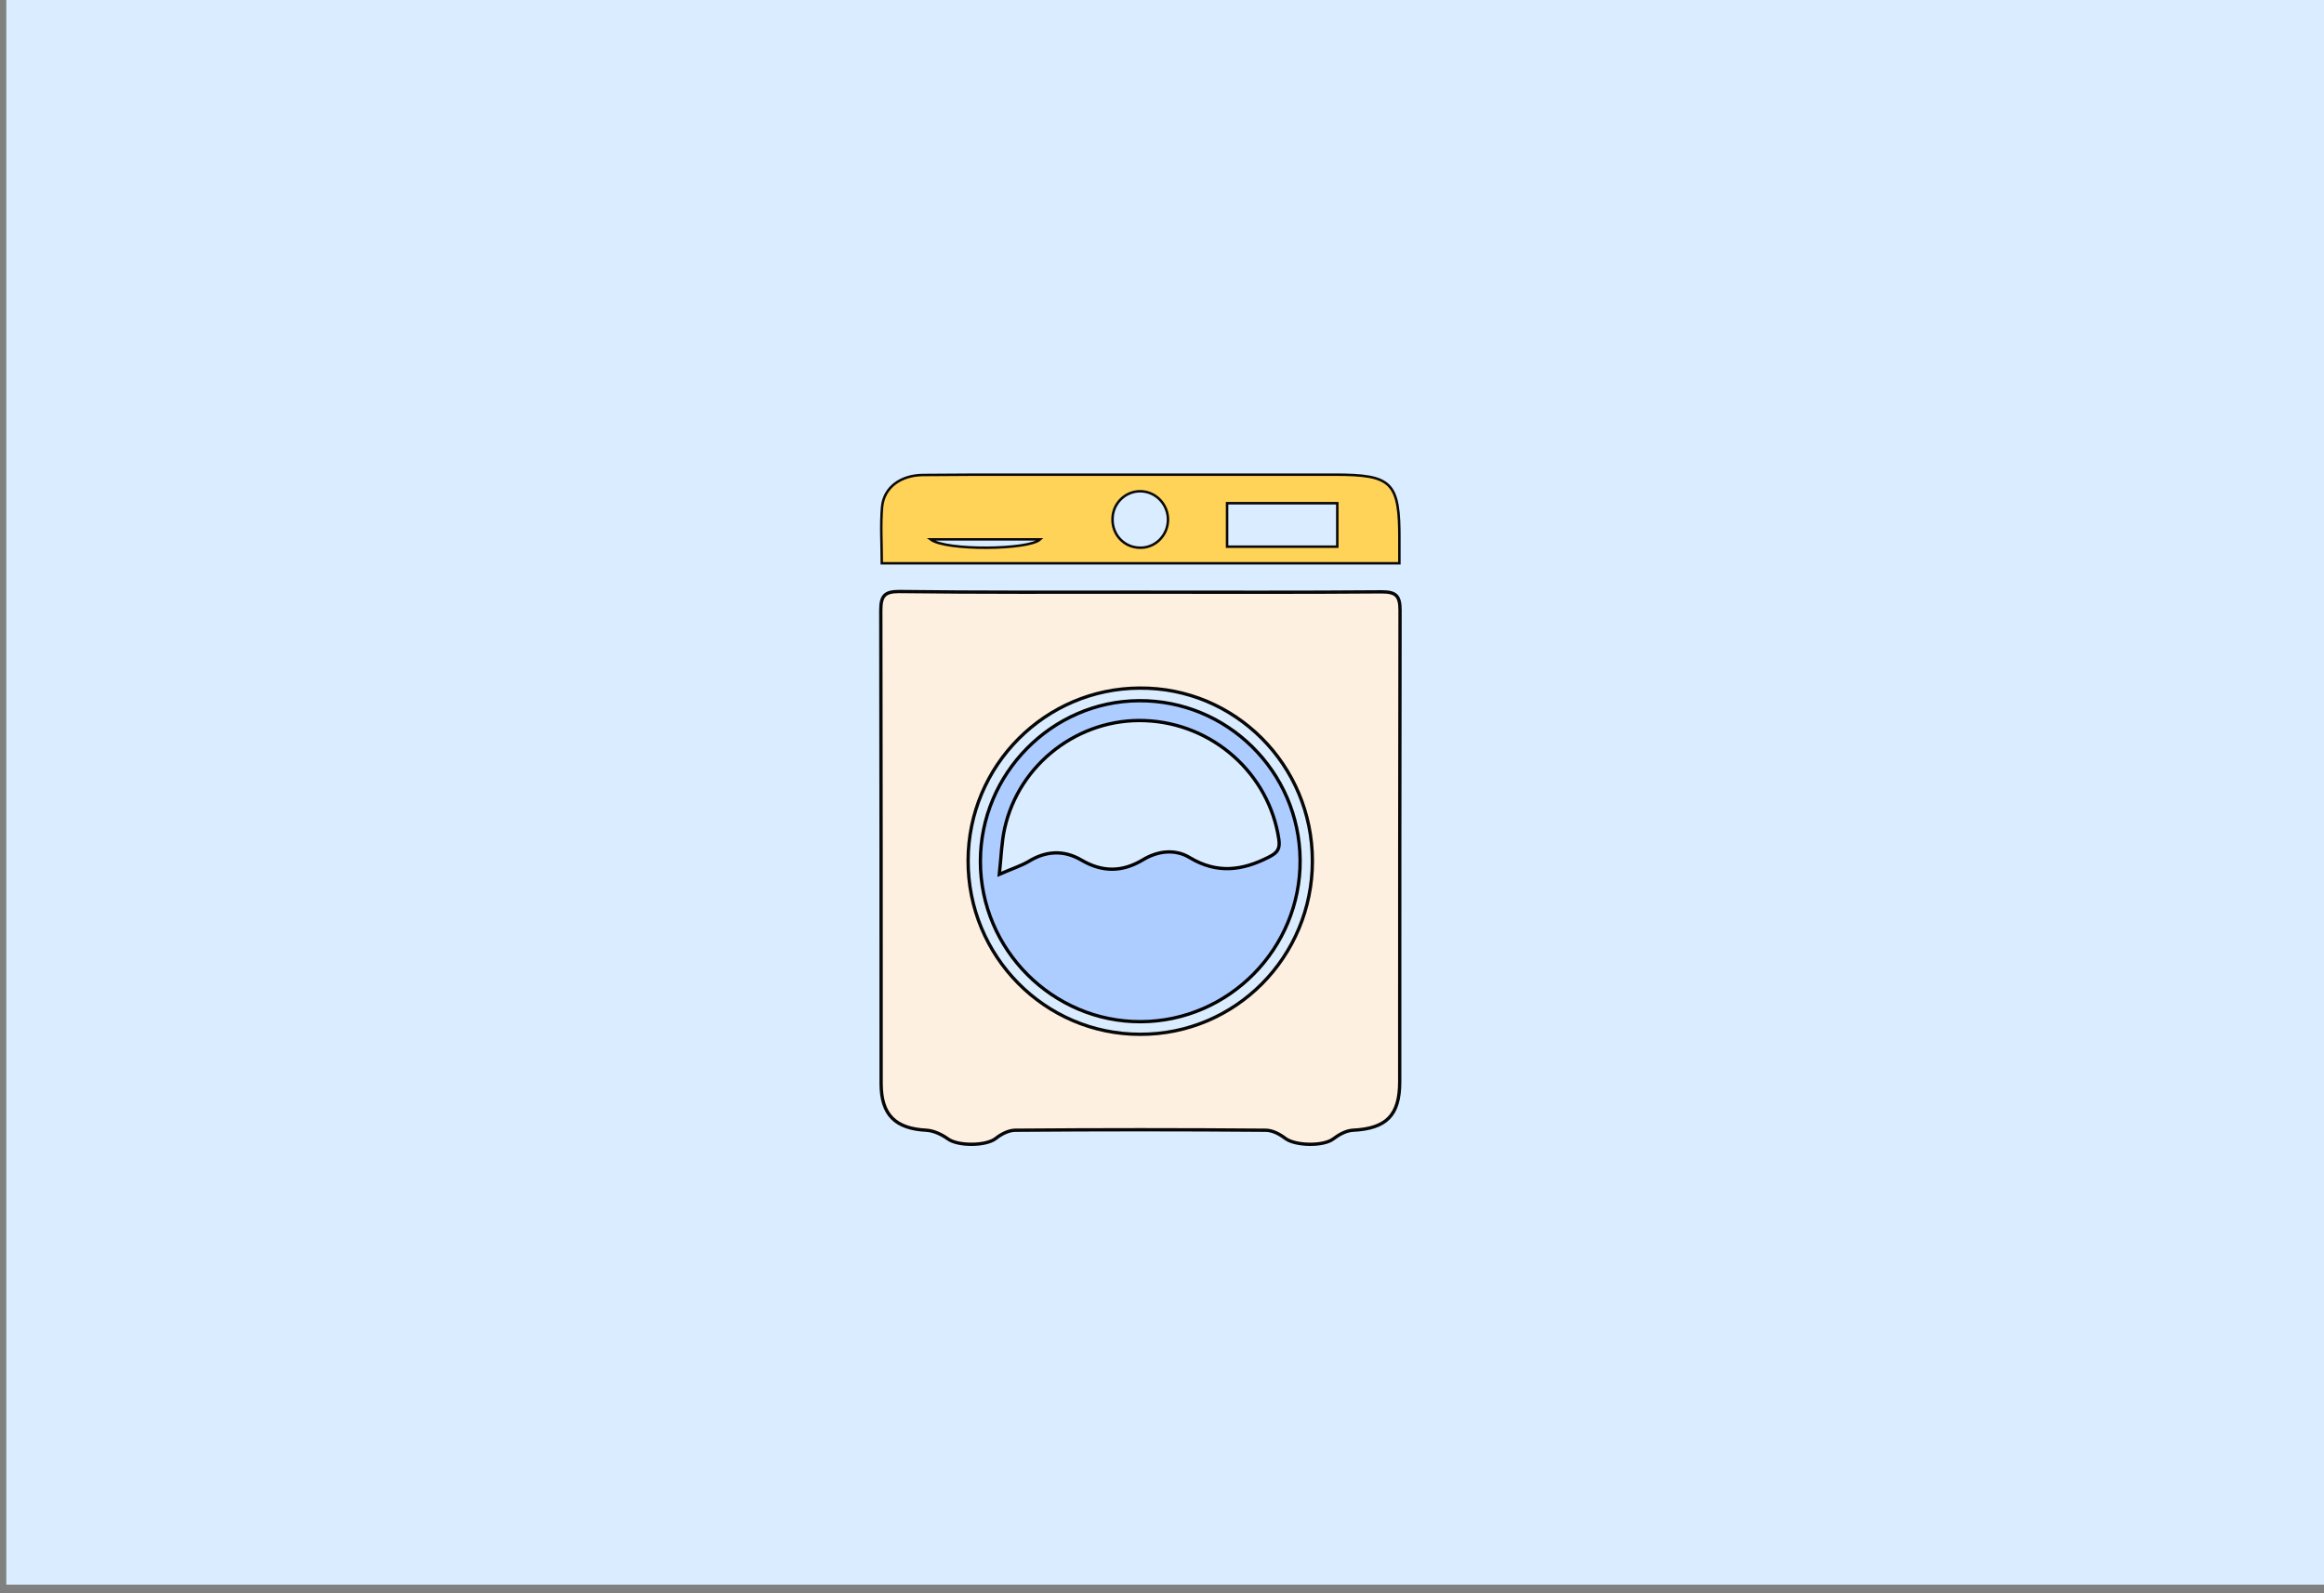 <?xml version="1.0" encoding="utf-8"?>
<!-- Generator: Adobe Illustrator 22.1.0, SVG Export Plug-In . SVG Version: 6.00 Build 0)  -->
<svg version="1.1" id="Calque_1" xmlns="http://www.w3.org/2000/svg" xmlns:xlink="http://www.w3.org/1999/xlink" x="0px" y="0px"
	 viewBox="0 0 700 480" style="enable-background:new 0 0 700 480;" xml:space="preserve">
<rect x="0" y="0" width="700" height="480" fill="#808080" stroke="none"/>
<style type="text/css">
	.st0{fill:#DAECFF;}
	.st1{fill:#FFD258;}
	.st2{fill:#FBCEC6;}
	.st3{fill:#ADCCFF;}
	.st4{fill:#FF5F7D;}
	.st5{fill:none;stroke:#000000;stroke-width:2;stroke-miterlimit:10;}
	.st6{fill:#FFFBF2;}
	.st7{fill:#73B7A4;}
	.st8{fill:none;stroke:#000000;stroke-miterlimit:10;}
	.st9{fill:#98BFFF;}
	.st10{fill:#FFD258;stroke:#000000;stroke-width:2;stroke-miterlimit:10;}
	.st11{fill:#FEF0E1;stroke:#070707;stroke-miterlimit:10;}
	.st12{fill:#D3A533;}
	.st13{fill:#FFB5C0;stroke:#020202;stroke-miterlimit:10;}
	.st14{fill:#FF8E9E;}
	.st15{fill:#FF8E9E;stroke:#000000;stroke-miterlimit:10;}
	.st16{fill:#EA5B70;}
	.st17{fill:#020202;}
	.st18{fill:#FFD258;stroke:#050505;stroke-width:0.5;stroke-miterlimit:10;}
	.st19{fill:#FEF0E1;stroke:#020202;stroke-width:0.5;stroke-miterlimit:10;}
	.st20{fill:#DDB143;}
	.st21{fill:#D6AF8B;}
	.st22{fill:#FFFBF2;stroke:#020202;stroke-width:2;stroke-miterlimit:10;}
	.st23{fill:#FF5F7D;stroke:#020202;stroke-width:2;stroke-miterlimit:10;}
	.st24{fill:#FFFFFF;}
	.st25{fill:#ADCCFF;stroke:#020202;stroke-width:2;stroke-miterlimit:10;}
	.st26{fill:#FFD258;stroke:#050505;stroke-width:2;stroke-miterlimit:10;}
	.st27{fill:#85AAE0;}
	.st28{fill:#C99E32;}
	.st29{fill:#FFCF47;stroke:#020202;stroke-miterlimit:10;}
	.st30{fill:#FF5F7D;stroke:#050505;stroke-width:2;stroke-miterlimit:10;}
	.st31{fill:#F36B7F;stroke:#000000;stroke-miterlimit:10;}
	.st32{fill:#DBA92C;}
	.st33{fill:#73B7A4;stroke:#020202;stroke-width:2;stroke-miterlimit:10;}
	.st34{fill:#FFCF47;stroke:#020202;stroke-width:2;stroke-miterlimit:10;}
	.st35{fill:#99C6B8;}
	.st36{fill:#E2B23B;}
	.st37{fill:#C11A3E;}
	.st38{fill:#FEF0E1;stroke:#020202;stroke-miterlimit:10;}
	.st39{fill:#ADCCFF;stroke:#020202;stroke-miterlimit:10;}
	.st40{fill:#FFD258;stroke:#0C0C0C;stroke-width:0.75;stroke-miterlimit:10;}
	.st41{fill:#ADCCFF;stroke:#050505;stroke-width:2;stroke-miterlimit:10;}
	.st42{fill:#73B7A4;stroke:#050505;stroke-width:2;stroke-miterlimit:10;}
	.st43{fill:#FFFBF2;stroke:#050505;stroke-width:2;stroke-miterlimit:10;}
	.st44{fill:#FEF0E1;stroke:#020202;stroke-width:2;stroke-miterlimit:10;}
	.st45{fill:#D8A830;}
	.st46{fill:#FF5F7D;stroke:#050505;stroke-miterlimit:10;}
	.st47{fill:#73B7A4;stroke:#020202;stroke-miterlimit:10;}
	.st48{fill:#E8D2BF;}
	.st49{fill:#FFD258;stroke:#0A0A0A;stroke-width:2;stroke-miterlimit:10;}
	.st50{fill:#D8AB3A;}
	.st51{fill:#FFD258;stroke:#050505;stroke-miterlimit:10;}
	.st52{fill:#FBCEC6;stroke:#070707;stroke-miterlimit:10;}
	.st53{fill:#D84161;}
	.st54{fill:#FFD258;stroke:#0A0A0A;stroke-miterlimit:10;}
	.st55{fill:#FFD258;stroke:#0A0A0A;stroke-width:3;stroke-miterlimit:10;}
	.st56{fill:none;stroke:#0A0A0A;stroke-width:2;stroke-miterlimit:10;}
	.st57{fill:#FF5F7D;stroke:#000000;stroke-miterlimit:10;}
	.st58{fill:#FFD258;stroke:#000000;stroke-miterlimit:10;}
	.st59{fill:#FF5F7D;stroke:#050505;stroke-width:0.75;stroke-miterlimit:10;}
	.st60{fill:#FEF0E1;stroke:#020202;stroke-width:0.75;stroke-miterlimit:10;}
	.st61{fill:#FF5F7D;stroke:#050505;stroke-width:0.25;stroke-miterlimit:10;}
	.st62{fill:#FFD258;stroke:#0A0A0A;stroke-width:0.75;stroke-miterlimit:10;}
	.st63{fill:#73B7A4;stroke:#020202;stroke-width:0.25;stroke-miterlimit:10;}
	.st64{fill:#FBCEC6;stroke:#020202;stroke-miterlimit:10;}
	.st65{fill:#73B7A4;stroke:#020202;stroke-width:0.75;stroke-miterlimit:10;}
	.st66{fill:#73B7A4;stroke:#070707;stroke-miterlimit:10;}
	.st67{fill:#FFFBF2;stroke:#070707;stroke-miterlimit:10;}
	.st68{fill:#E2B139;}
	.st69{fill:#FFFBF2;stroke:#020202;stroke-miterlimit:10;}
	.st70{fill:#ADCCFF;stroke:#020202;stroke-width:0.75;stroke-miterlimit:10;}
	.st71{fill:#FFFBF2;stroke:#020202;stroke-width:0.75;stroke-miterlimit:10;}
	.st72{fill:#FFD258;stroke:#050505;stroke-width:0.75;stroke-miterlimit:10;}
	.st73{fill:#FBCEC6;stroke:#020202;stroke-width:0.75;stroke-miterlimit:10;}
	.st74{fill:#73B7A4;stroke:#050505;stroke-miterlimit:10;}
	.st75{fill:#73B7A4;stroke:#050505;stroke-width:0.75;stroke-miterlimit:10;}
	.st76{fill:#E2C2A6;}
	.st77{fill:#DBC69E;}
	.st78{fill:#D39C94;}
	.st79{fill:#E0B344;}
	.st80{fill:#E0AE32;}
	.st81{fill:#4F9982;}
	.st82{fill:#DDBA9B;}
	.st83{fill:#FF5F7D;stroke:#000000;stroke-width:0.75;stroke-miterlimit:10;}
	.st84{fill:#FFD258;stroke:#000000;stroke-width:0.75;stroke-miterlimit:10;}
	.st85{fill:none;stroke:#000000;stroke-width:0.5;stroke-miterlimit:10;}
	.st86{opacity:0.43;fill:#7F3B48;}
	.st87{opacity:0.88;fill:#98BFFF;}
	.st88{opacity:0.75;fill:#FFFBF2;}
	.st89{opacity:0.88;fill:#719BD8;}
	.st90{opacity:0.75;fill:#EAD9B7;}
	.st91{fill:#FEF0E1;}
	.st92{fill:none;stroke:#070707;stroke-miterlimit:10;}
	.st93{fill:#C1962B;}
	.st94{fill:#D6B154;}
	.st95{fill:#5DA08B;}
	.st96{fill:#C6961E;}
</style>
<rect x="1.9" y="-2.6" class="st0" width="699.7" height="480"/>
<g id="Ba5maQ.tif">
	<g>
		<path class="st11" d="M343.5,178.4c24.2,0,48.4,0.1,72.7-0.1c4.4,0,5.5,1.3,5.5,5.6c-0.1,47.3-0.1,94.7-0.1,142
			c0,10.2-4.1,14.1-14.1,14.6c-2,0.1-4.2,1.3-5.9,2.6c-3,2.3-11.4,2.1-14.4-0.1c-1.7-1.3-3.9-2.5-6-2.5c-25.1-0.2-50.3-0.2-75.4,0
			c-2,0-4.3,1.2-5.9,2.5c-3,2.3-11.4,2.3-14.4,0.1c-1.8-1.3-4.3-2.5-6.5-2.6c-9.3-0.5-13.6-4.6-13.6-14.1c0-47.5,0-95.1-0.1-142.6
			c0-4.3,1.2-5.6,5.5-5.6C295,178.5,319.2,178.4,343.5,178.4z M395.3,259.4c0-28.9-23.3-52.3-52-52.1c-28.5,0.1-51.6,23.3-51.7,51.9
			c-0.1,28.9,23.1,52.4,51.8,52.4C372.1,311.7,395.3,288.3,395.3,259.4z"/>
		<path class="st62" d="M421.5,169.7c-52.3,0-103.9,0-155.9,0c0-5.9-0.4-11.6,0.1-17.1c0.6-5.8,5.6-9.4,12.2-9.5
			c9.3-0.1,18.6-0.1,27.9-0.1c32,0,64.1,0,96.1,0c17.5,0,19.7,2.2,19.6,19.9C421.5,165.1,421.5,167.2,421.5,169.7z M402.8,164.7
			c0-4.6,0-8.8,0-13.1c-11.4,0-22.4,0-33.2,0c0,4.7,0,8.9,0,13.1C381,164.7,391.8,164.7,402.8,164.7z M343.2,165
			c4.6,0.2,8.4-3.5,8.6-8.1c0.2-4.8-3.6-8.9-8.4-8.9c-4.5,0-8.3,3.7-8.3,8.4C335,161.1,338.6,164.9,343.2,165z M280.3,162.5
			c4.6,3.5,29.6,3.2,33,0C302.4,162.5,291.9,162.5,280.3,162.5z"/>
		<path class="st39" d="M343.6,307.8c-26.5,0.1-48.3-21.7-48.3-48.3c0-26.4,21.5-48.2,47.7-48.4c26.6-0.2,48.4,21.3,48.6,48
			C391.8,285.7,370.2,307.7,343.6,307.8z M301,263.4c3.9-1.7,6.4-2.5,8.7-3.8c5.3-3.3,10.7-3.6,16-0.5c6.3,3.7,12.3,3.7,18.6-0.1
			c4.5-2.7,9.7-3.3,14.1-0.6c8.2,4.9,15.8,3.9,23.8-0.2c2.6-1.3,3.4-2.5,3-5.3c-2.9-19.8-19.9-35-40.3-35.8
			c-19.9-0.8-38,13-42.3,32.5C301.7,253.6,301.6,257.7,301,263.4z"/>
	</g>
</g>
</svg>
